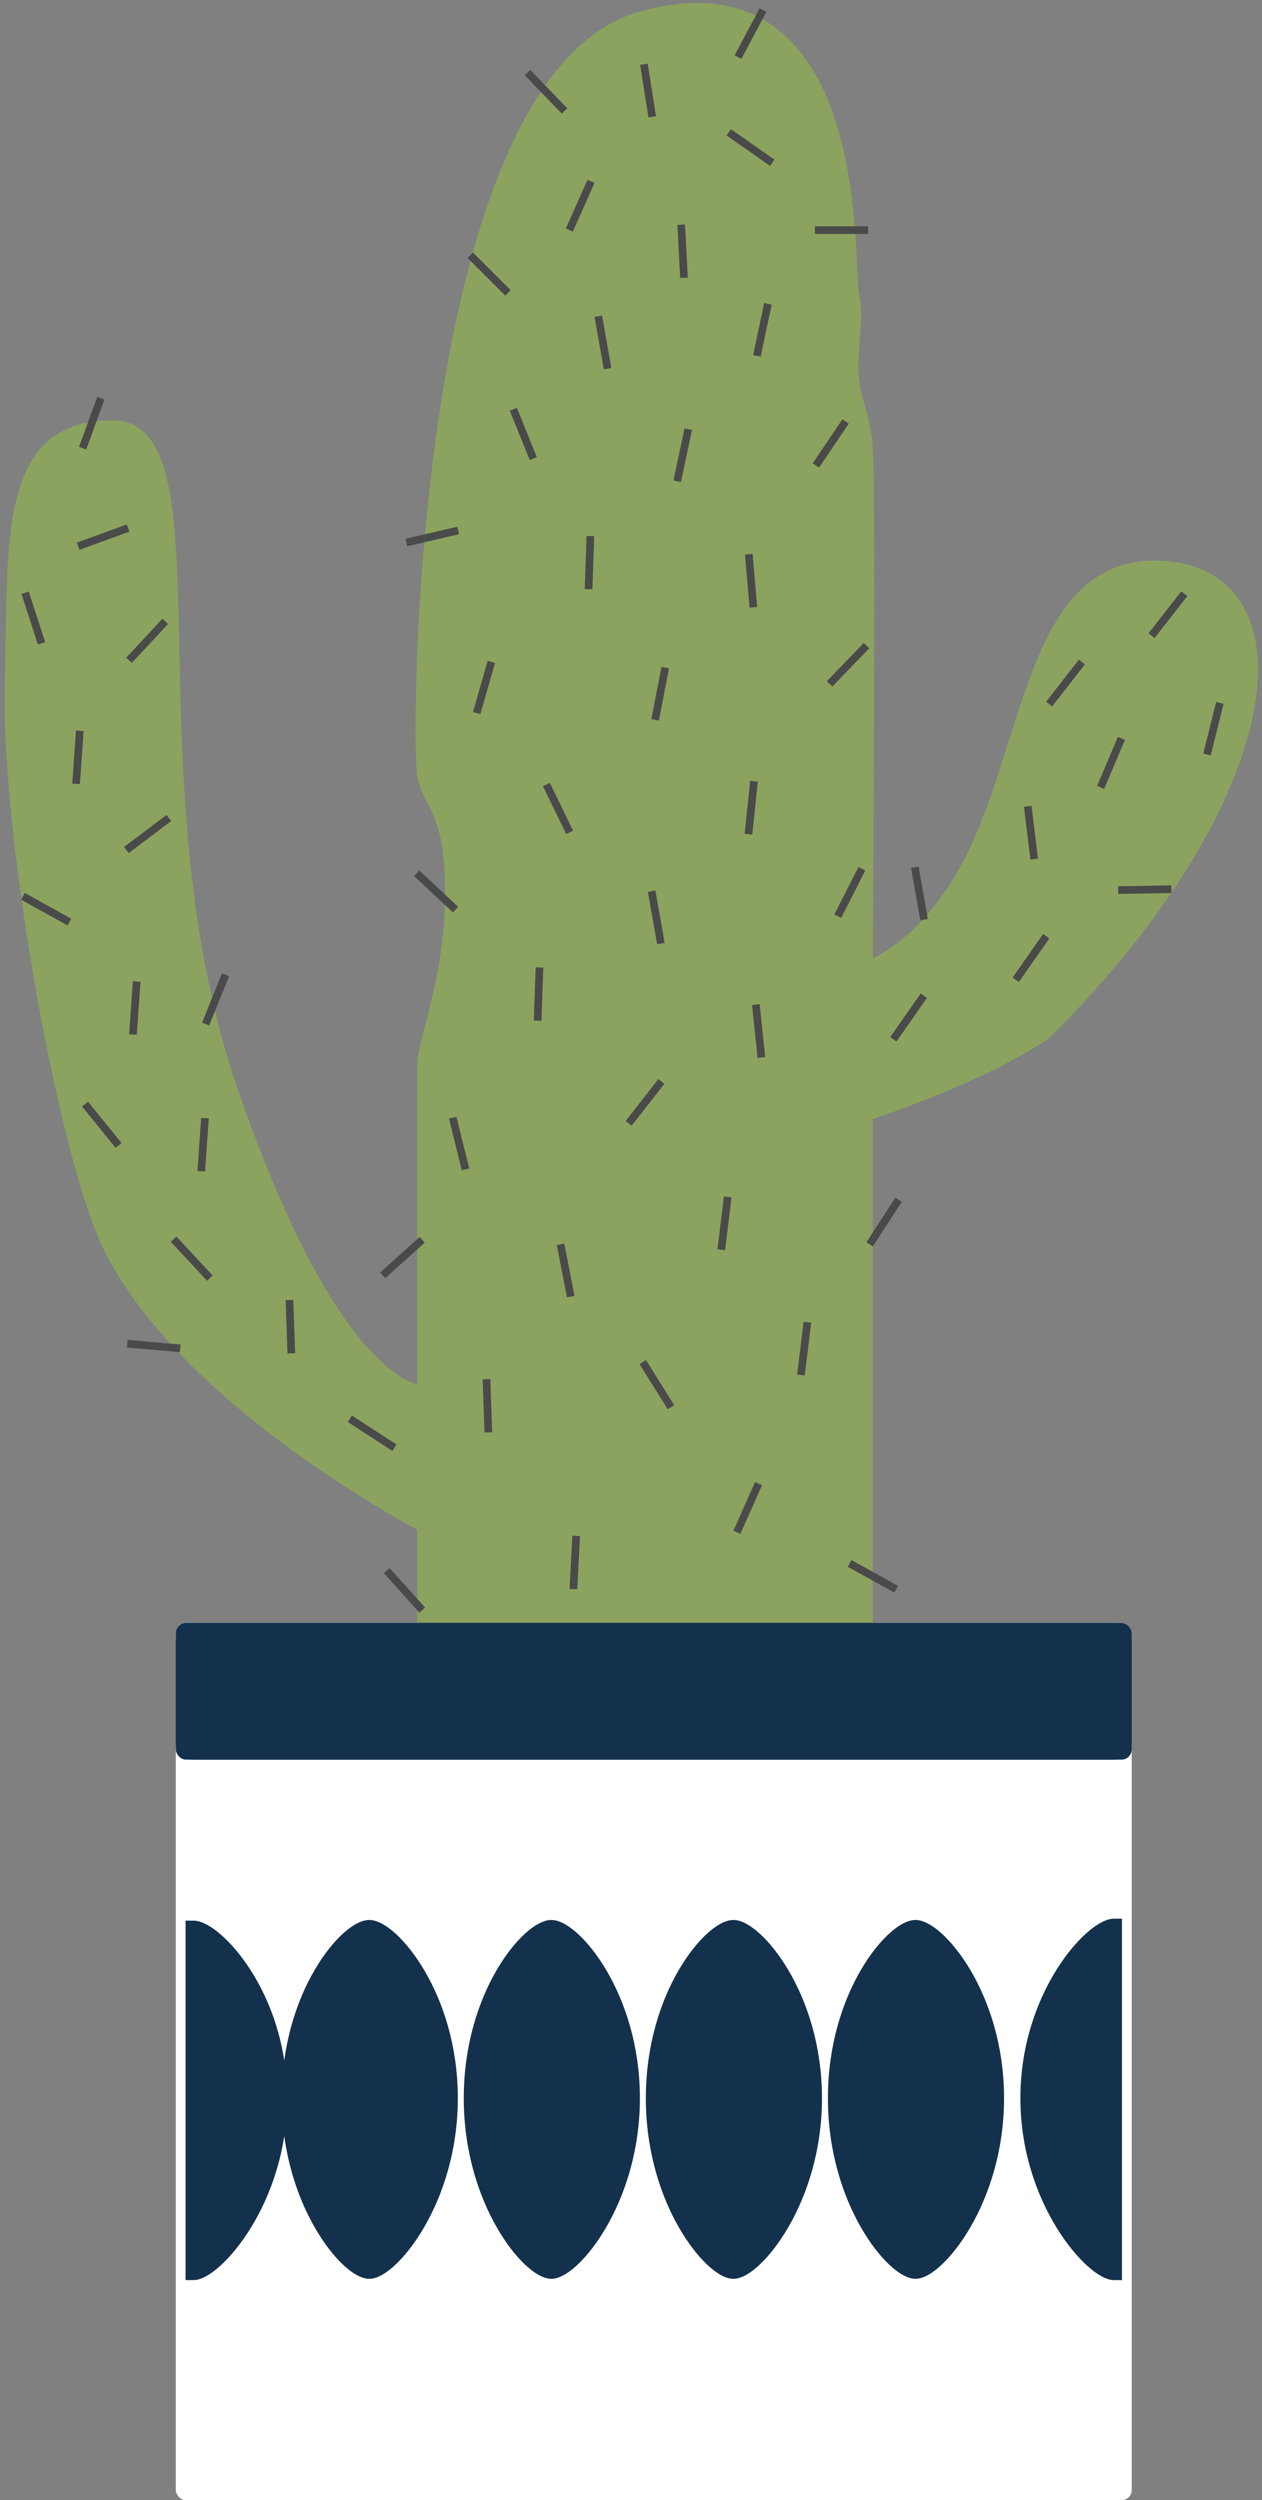 <?xml version="1.0" encoding="UTF-8"?>
<svg width="247px" height="489px" viewBox="0 0 247 489" version="1.1" xmlns="http://www.w3.org/2000/svg" xmlns:xlink="http://www.w3.org/1999/xlink">
    <rect x="0" y="0" width="247" height="489" fill="#808080" stroke="none"/>
    <!-- Generator: Sketch 43.2 (39069) - http://www.bohemiancoding.com/sketch -->
    <title>Group 2</title>
    <desc>Created with Sketch.</desc>
    <defs>
        <rect id="path-1" x="32.409" y="315.42" width="187.091" height="26.74" rx="2"></rect>
    </defs>
    <g id="Page-1" stroke="none" stroke-width="1" fill="none" fill-rule="evenodd">
        <g id="A4" transform="translate(-174, -202)">
            <g id="Group-2" transform="translate(176, 204)">
                <rect id="Rectangle-11" fill="#FFFFFF" x="32.409" y="315.42" width="187.091" height="171.58" rx="2"></rect>
                <g id="Group" transform="translate(35.636, 374.356)" stroke="#13314D" stroke-width="3" fill="#13314D">
                    <path d="M0.182,68.107 C4.281,68.107 17.06,54.171 17.06,34.022 C17.06,13.874 4.388,0.785 0.182,0.785 L0.182,68.107 Z" id="Oval-6"></path>
                </g>
                <g id="Group" transform="translate(207.273, 408.856) scale(-1, 1) translate(-207.273, -408.856) translate(198.273, 374.356)" stroke="#13314D" stroke-width="3" fill="#13314D">
                    <path d="M0.182,68.107 C4.281,68.107 17.06,54.171 17.06,34.022 C17.06,13.874 4.388,0.397 0.182,0.397 L0.182,68.107 Z" id="Oval-6"></path>
                </g>
                <g id="Group" transform="translate(54.455, 374.356)" stroke="#13314D" stroke-width="3" fill="#13314D">
                    <path d="M15.818,67.845 C19.917,67.845 31.651,54.171 31.651,34.022 C31.651,13.874 20.024,0.659 15.818,0.659 C11.612,0.659 0.176,13.648 0.176,34.022 C0.176,54.397 11.72,67.845 15.818,67.845 Z" id="Oval-6"></path>
                </g>
                <g id="Group" transform="translate(90.091, 374.356)" stroke="#13314D" stroke-width="3" fill="#13314D">
                    <path d="M15.818,67.845 C19.917,67.845 31.651,54.171 31.651,34.022 C31.651,13.874 20.024,0.659 15.818,0.659 C11.612,0.659 0.176,13.648 0.176,34.022 C0.176,54.397 11.72,67.845 15.818,67.845 Z" id="Oval-6"></path>
                </g>
                <g id="Group" transform="translate(125.727, 374.356)" stroke="#13314D" stroke-width="3" fill="#13314D">
                    <path d="M15.818,67.845 C19.917,67.845 31.651,54.171 31.651,34.022 C31.651,13.874 20.024,0.659 15.818,0.659 C11.612,0.659 0.176,13.648 0.176,34.022 C0.176,54.397 11.72,67.845 15.818,67.845 Z" id="Oval-6"></path>
                </g>
                <g id="Group" transform="translate(161.364, 374.356)" stroke="#13314D" stroke-width="3" fill="#13314D">
                    <path d="M15.818,67.845 C19.917,67.845 31.651,54.171 31.651,34.022 C31.651,13.874 20.024,0.659 15.818,0.659 C11.612,0.659 0.176,13.648 0.176,34.022 C0.176,54.397 11.72,67.845 15.818,67.845 Z" id="Oval-6"></path>
                </g>
                <path d="M167.31,319.652 L167.31,215.767 C167.31,215.767 189.024,208.882 202.32,199.925 C249.107,153.578 253.769,109.147 223.916,109.147 C202.32,109.147 200.19,138.474 190.664,161.177 C181.138,183.879 167.399,187.597 167.399,187.597 C167.35,187.611 167.31,187.584 167.311,187.515 C167.311,187.515 167.931,92.23 167.31,85.438 C166.689,78.645 165.272,77.669 164.62,72.192 C163.968,66.716 165.822,60.802 164.62,55.491 C163.418,50.179 167.31,-10.409 123.727,1.677 C80.144,13.764 79.922,143.947 81.17,149.744 C82.417,155.541 86.622,156.264 86.622,172.808 C86.622,189.352 81.212,201.616 81.17,206.211 C81.127,210.806 81.17,270.367 81.17,270.367 C81.17,270.42 81.121,270.468 81.077,270.47 C81.077,270.47 64.318,272.605 43.213,211.844 C22.108,151.082 41.011,81.698 20.028,81.698 C-0.955,81.698 1.14,103.511 0.439,132.49 C-0.262,161.47 11.004,225.023 20.028,242.5 C35.588,272.638 81.004,296.19 81.004,296.19 C81.095,296.238 81.17,296.362 81.17,296.479 L81.17,319.652 L167.31,319.652 Z" id="Path-32" stroke="#8CA35F" stroke-width="3" fill="#8CA35F"></path>
                <path d="M158.25,43.009 L167.159,43.009" id="Line" stroke="#4A4A4A" stroke-width="1.5" stroke-linecap="square"></path>
                <path d="M141.237,24.298 L148.535,29.41" id="Line" stroke="#4A4A4A" stroke-width="1.5" stroke-linecap="square"></path>
                <path d="M124.144,11.311 L125.538,20.114" id="Line" stroke="#4A4A4A" stroke-width="1.5" stroke-linecap="square"></path>
                <path d="M101.776,12.746 L107.965,19.157" id="Line" stroke="#4A4A4A" stroke-width="1.5" stroke-linecap="square"></path>
                <path d="M113.364,34.163 L109.741,42.306" id="Line" stroke="#4A4A4A" stroke-width="1.5" stroke-linecap="square"></path>
                <path d="M90.585,48.453 L96.884,54.756" id="Line" stroke="#4A4A4A" stroke-width="1.5" stroke-linecap="square"></path>
                <path d="M115.234,60.585 L116.781,69.363" id="Line" stroke="#4A4A4A" stroke-width="1.5" stroke-linecap="square"></path>
                <path d="M113.527,103.595 L113.216,112.503" id="Line" stroke="#4A4A4A" stroke-width="1.5" stroke-linecap="square"></path>
                <path d="M93.957,128.18 L91.502,136.748" id="Line" stroke="#4A4A4A" stroke-width="1.5" stroke-linecap="square"></path>
                <path d="M98.755,78.739 L102.092,87.004" id="Line" stroke="#4A4A4A" stroke-width="1.5" stroke-linecap="square"></path>
                <path d="M78.265,103.929 L86.946,101.924" id="Line" stroke="#4A4A4A" stroke-width="1.5" stroke-linecap="square"></path>
                <path d="M131.365,42.697 L131.831,51.598" id="Line" stroke="#4A4A4A" stroke-width="1.5" stroke-linecap="square"></path>
                <path d="M148.145,58.159 L146.293,66.877" id="Line" stroke="#4A4A4A" stroke-width="1.5" stroke-linecap="square"></path>
                <path d="M163.087,81.036 L158.105,88.426" id="Line" stroke="#4A4A4A" stroke-width="1.5" stroke-linecap="square"></path>
                <path d="M132.554,82.67 L130.702,91.389" id="Line" stroke="#4A4A4A" stroke-width="1.5" stroke-linecap="square"></path>
                <path d="M144.612,107.156 L145.388,116.035" id="Line" stroke="#4A4A4A" stroke-width="1.5" stroke-linecap="square"></path>
                <path d="M128.06,129.304 L126.36,138.054" id="Line" stroke="#4A4A4A" stroke-width="1.5" stroke-linecap="square"></path>
                <path d="M105.265,152.115 L109.17,160.126" id="Line" stroke="#4A4A4A" stroke-width="1.5" stroke-linecap="square"></path>
                <path d="M103.563,187.958 L103.252,196.866" id="Line" stroke="#4A4A4A" stroke-width="1.5" stroke-linecap="square"></path>
                <path d="M86.776,217.32 L88.931,225.968" id="Line" stroke="#4A4A4A" stroke-width="1.5" stroke-linecap="square"></path>
                <path d="M73.46,246.941 L80.08,240.977" id="Line" stroke="#4A4A4A" stroke-width="1.5" stroke-linecap="square"></path>
                <path d="M80.104,169.318 L86.62,175.397" id="Line" stroke="#4A4A4A" stroke-width="1.5" stroke-linecap="square"></path>
                <path d="M145.495,151.553 L144.563,160.417" id="Line" stroke="#4A4A4A" stroke-width="1.5" stroke-linecap="square"></path>
                <path d="M146.014,195.226 L146.945,204.091" id="Line" stroke="#4A4A4A" stroke-width="1.5" stroke-linecap="square"></path>
                <path d="M140.343,232.836 L139.258,241.682" id="Line" stroke="#4A4A4A" stroke-width="1.5" stroke-linecap="square"></path>
                <path d="M155.934,257.347 L154.848,266.194" id="Line" stroke="#4A4A4A" stroke-width="1.5" stroke-linecap="square"></path>
                <path d="M146.152,288.865 L142.529,297.008" id="Line" stroke="#4A4A4A" stroke-width="1.5" stroke-linecap="square"></path>
                <path d="M172.737,308.467 L164.945,304.146" id="Line" stroke="#4A4A4A" stroke-width="1.5" stroke-linecap="square"></path>
                <path d="M124.203,265.035 L128.925,272.594" id="Line" stroke="#4A4A4A" stroke-width="1.5" stroke-linecap="square"></path>
                <path d="M23.65,260.875 L32.525,261.652" id="Line" stroke="#4A4A4A" stroke-width="1.5" stroke-linecap="square"></path>
                <path d="M110.73,299.151 L110.264,308.052" id="Line" stroke="#4A4A4A" stroke-width="1.5" stroke-linecap="square"></path>
                <path d="M173.466,233.271 L168.614,240.746" id="Line" stroke="#4A4A4A" stroke-width="1.5" stroke-linecap="square"></path>
                <path d="M107.857,242.111 L109.557,250.86" id="Line" stroke="#4A4A4A" stroke-width="1.5" stroke-linecap="square"></path>
                <path d="M32.488,240.913 L38.564,247.431" id="Line" stroke="#4A4A4A" stroke-width="1.5" stroke-linecap="square"></path>
                <path d="M38.064,217.443 L37.443,226.335" id="Line" stroke="#4A4A4A" stroke-width="1.5" stroke-linecap="square"></path>
                <path d="M24.701,190.703 L24.079,199.595" id="Line" stroke="#4A4A4A" stroke-width="1.5" stroke-linecap="square"></path>
                <path d="M13.564,141.681 L12.943,150.572" id="Line" stroke="#4A4A4A" stroke-width="1.5" stroke-linecap="square"></path>
                <path d="M22.37,101.53 L13.999,104.579" id="Line" stroke="#4A4A4A" stroke-width="1.5" stroke-linecap="square"></path>
                <path d="M17.481,76.584 L14.434,84.959" id="Line" stroke="#4A4A4A" stroke-width="1.5" stroke-linecap="square"></path>
                <path d="M29.834,120.078 L23.758,126.597" id="Line" stroke="#4A4A4A" stroke-width="1.5" stroke-linecap="square"></path>
                <path d="M3.147,114.643 L5.9,123.12" id="Line" stroke="#4A4A4A" stroke-width="1.5" stroke-linecap="square"></path>
                <path d="M30.451,158.436 L23.336,163.8" id="Line" stroke="#4A4A4A" stroke-width="1.5" stroke-linecap="square"></path>
                <path d="M3.139,173.662 L10.931,177.983" id="Line" stroke="#4A4A4A" stroke-width="1.5" stroke-linecap="square"></path>
                <path d="M15.121,214.517 L20.727,221.444" id="Line" stroke="#4A4A4A" stroke-width="1.5" stroke-linecap="square"></path>
                <path d="M41.865,189.337 L38.528,197.601" id="Line" stroke="#4A4A4A" stroke-width="1.5" stroke-linecap="square"></path>
                <path d="M93.243,268.505 L93.554,277.413" id="Line" stroke="#4A4A4A" stroke-width="1.5" stroke-linecap="square"></path>
                <path d="M54.682,253.027 L54.993,261.935" id="Line" stroke="#4A4A4A" stroke-width="1.5" stroke-linecap="square"></path>
                <path d="M67.101,275.894 L74.573,280.749" id="Line" stroke="#4A4A4A" stroke-width="1.5" stroke-linecap="square"></path>
                <path d="M74.182,305.733 L80.143,312.356" id="Line" stroke="#4A4A4A" stroke-width="1.5" stroke-linecap="square"></path>
                <path d="M166.349,168.581 L162.305,176.522" id="Line" stroke="#4A4A4A" stroke-width="1.5" stroke-linecap="square"></path>
                <path d="M125.672,173.03 L127.219,181.808" id="Line" stroke="#4A4A4A" stroke-width="1.5" stroke-linecap="square"></path>
                <path d="M177.182,168.352 L178.729,177.129" id="Line" stroke="#4A4A4A" stroke-width="1.5" stroke-linecap="square"></path>
                <path d="M178.383,193.361 L173.273,200.662" id="Line" stroke="#4A4A4A" stroke-width="1.5" stroke-linecap="square"></path>
                <path d="M202.337,181.721 L197.227,189.023" id="Line" stroke="#4A4A4A" stroke-width="1.5" stroke-linecap="square"></path>
                <path d="M199.239,156.437 L200.325,165.284" id="Line" stroke="#4A4A4A" stroke-width="1.5" stroke-linecap="square"></path>
                <path d="M217.19,143.103 L213.709,151.308" id="Line" stroke="#4A4A4A" stroke-width="1.5" stroke-linecap="square"></path>
                <path d="M236.573,136.196 L234.417,144.845" id="Line" stroke="#4A4A4A" stroke-width="1.5" stroke-linecap="square"></path>
                <path d="M209.286,128.081 L203.801,135.104" id="Line" stroke="#4A4A4A" stroke-width="1.5" stroke-linecap="square"></path>
                <path d="M229.332,114.711 L223.847,121.735" id="Line" stroke="#4A4A4A" stroke-width="1.5" stroke-linecap="square"></path>
                <path d="M126.985,210.1 L121.5,217.124" id="Line" stroke="#4A4A4A" stroke-width="1.5" stroke-linecap="square"></path>
                <path d="M226.509,171.924 L217.601,172.08" id="Line" stroke="#4A4A4A" stroke-width="1.5" stroke-linecap="square"></path>
                <path d="M167.074,124.811 L160.885,131.222" id="Line" stroke="#4A4A4A" stroke-width="1.5" stroke-linecap="square"></path>
                <path d="M146.978,0.636 L142.795,8.506" id="Line" stroke="#4A4A4A" stroke-width="1.5" stroke-linecap="square"></path>
                <g id="Rectangle-11">
                    <use fill="#13314D" fill-rule="evenodd" xlink:href="#path-1"></use>
                    <rect stroke="#13314D" stroke-width="3" x="33.909" y="316.92" width="184.091" height="23.74" rx="2"></rect>
                </g>
            </g>
        </g>
    </g>
</svg>